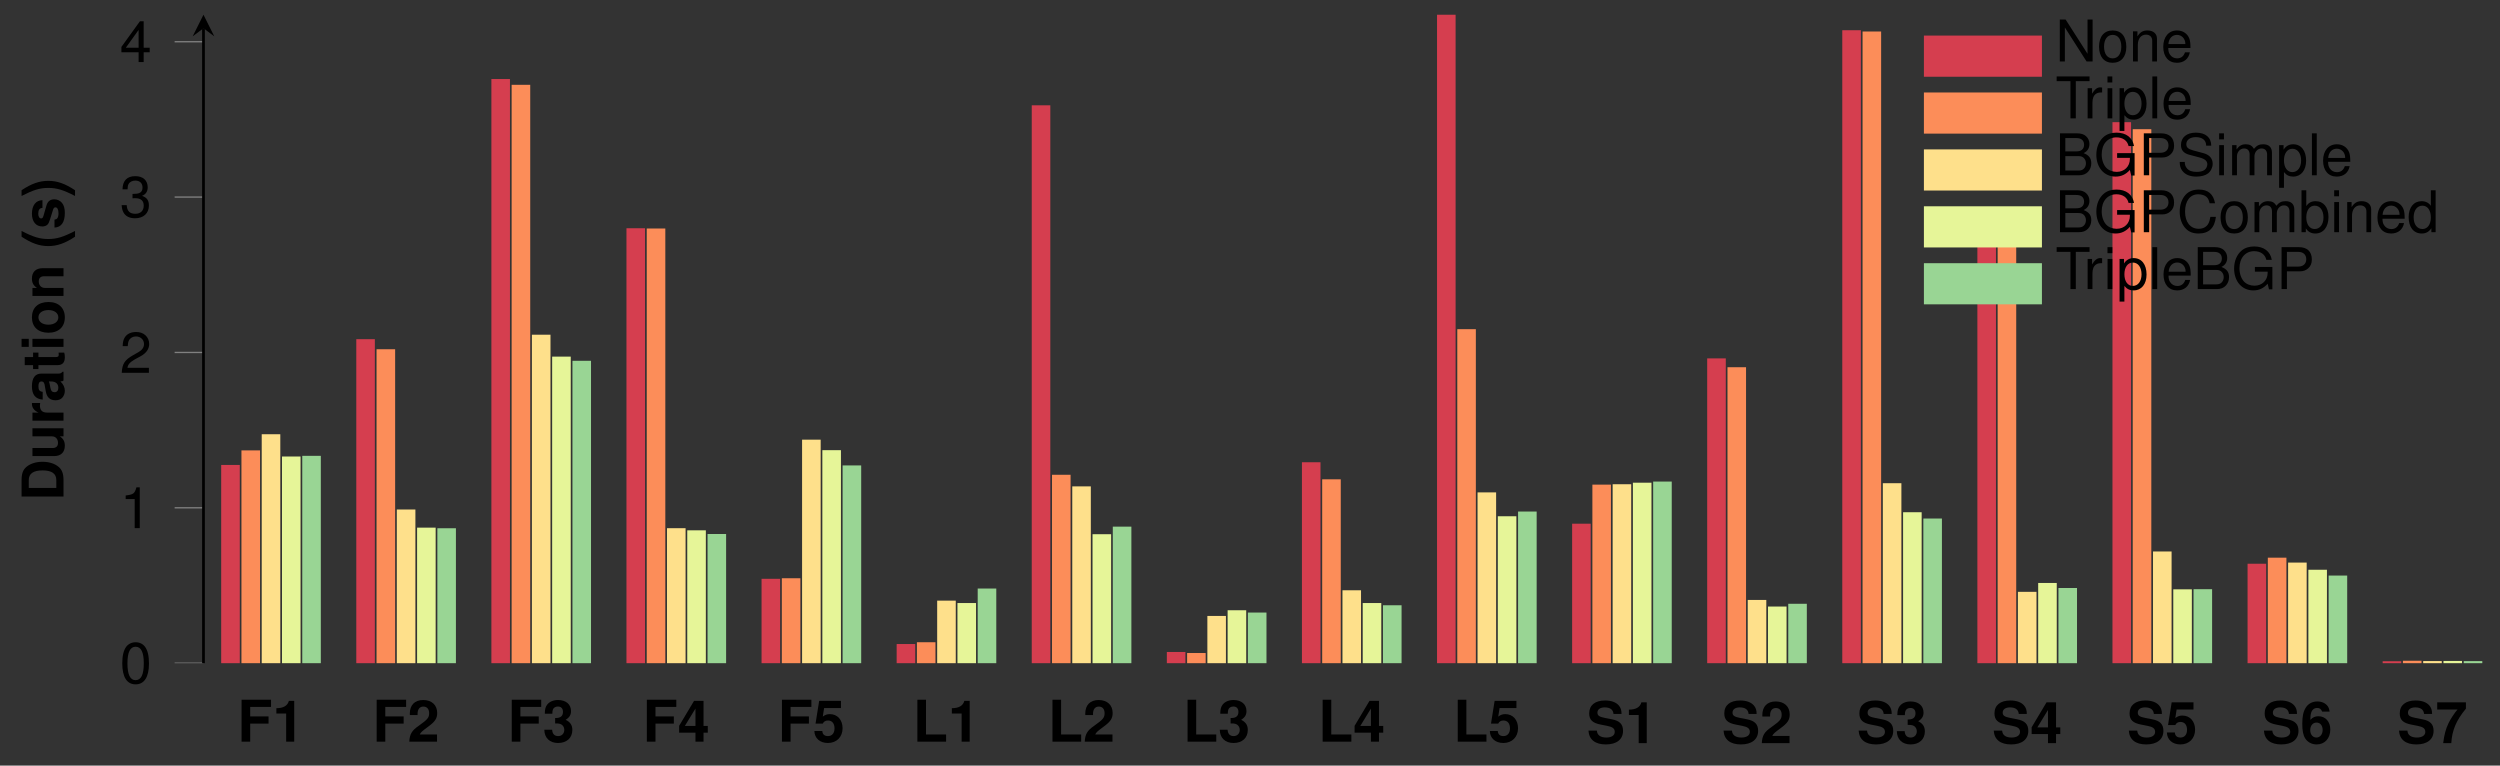 <?xml version='1.0'?>
<!-- This file was generated by dvisvgm 1.9.2 -->
<svg height='112.919pt' version='1.1' viewBox='0 -112.919 368.741 112.919' width='368.741pt' xmlns='http://www.w3.org/2000/svg' xmlns:xlink='http://www.w3.org/1999/xlink'>
<rect x="0" y="-112.919" width="368.741" height="112.919" fill="#333333" stroke="none"/>
<defs>
<clipPath id='clip2'>
<path d='M-111.723 -15.102V-110.746H510.48V-15.102'/>
</clipPath>
<path d='M1.723 -6.186C0.747 -4.718 0.339 -3.547 0.339 -2.249C0.339 -0.942 0.747 0.229 1.723 1.697H2.571C1.672 -0.051 1.383 -1.001 1.383 -2.249C1.383 -3.488 1.672 -4.455 2.571 -6.186H1.723Z' id='g1-40'/>
<path d='M1.035 1.697C2.011 0.229 2.419 -0.942 2.419 -2.24C2.419 -3.547 2.011 -4.718 1.035 -6.186H0.187C1.086 -4.438 1.375 -3.488 1.375 -2.24C1.375 -1.001 1.086 -0.034 0.187 1.697H1.035Z' id='g1-41'/>
<path d='M2.02 -4.15V0H3.208V-6.017H2.419C2.232 -5.304 1.612 -4.939 0.577 -4.939V-4.15H2.02Z' id='g1-49'/>
<path d='M4.345 -1.061H1.799C1.952 -1.383 2.139 -1.553 3.021 -2.198C4.065 -2.962 4.37 -3.42 4.37 -4.235C4.37 -5.397 3.573 -6.144 2.308 -6.144C1.061 -6.144 0.331 -5.406 0.331 -4.133C0.331 -4.082 0.331 -4.014 0.339 -3.921H1.477V-4.116C1.477 -4.786 1.791 -5.177 2.334 -5.177C2.86 -5.177 3.182 -4.812 3.182 -4.209C3.182 -3.547 2.97 -3.284 1.646 -2.342C0.628 -1.646 0.314 -1.112 0.255 0H4.345V-1.061Z' id='g1-50'/>
<path d='M1.842 -2.69C2.257 -2.69 2.334 -2.682 2.537 -2.631C2.936 -2.52 3.191 -2.172 3.191 -1.731C3.191 -1.205 2.817 -0.823 2.3 -0.823C1.74 -0.823 1.434 -1.146 1.4 -1.765H0.246C0.255 -0.56 1.044 0.195 2.274 0.195C3.556 0.195 4.379 -0.56 4.379 -1.731C4.379 -2.436 4.073 -2.894 3.394 -3.225C3.955 -3.573 4.184 -3.955 4.184 -4.506C4.184 -5.508 3.437 -6.144 2.274 -6.144C1.587 -6.144 1.01 -5.906 0.67 -5.465C0.433 -5.168 0.322 -4.761 0.322 -4.226V-4.124H1.426C1.434 -4.447 1.46 -4.608 1.519 -4.761C1.629 -5.024 1.901 -5.185 2.249 -5.185C2.724 -5.185 2.996 -4.897 2.996 -4.396C2.996 -3.793 2.648 -3.488 1.943 -3.488H1.842V-2.69Z' id='g1-51'/>
<path d='M4.43 -2.317H3.802V-6.017H2.402L0.204 -2.334V-1.332H2.614V0H3.802V-1.332H4.43V-2.317ZM2.614 -2.317H1.044L2.614 -4.888V-2.317Z' id='g1-52'/>
<path d='M4.15 -6.017H0.933L0.399 -2.665H1.468C1.595 -2.962 1.867 -3.123 2.232 -3.123C2.834 -3.123 3.199 -2.69 3.199 -1.96C3.199 -1.256 2.826 -0.823 2.232 -0.823C1.714 -0.823 1.426 -1.086 1.4 -1.57H0.229C0.246 -0.518 1.044 0.195 2.215 0.195C3.505 0.195 4.387 -0.687 4.387 -1.986C4.387 -3.216 3.624 -4.065 2.512 -4.065C2.113 -4.065 1.816 -3.963 1.468 -3.7L1.663 -4.956H4.15V-6.017Z' id='g1-53'/>
<path d='M4.303 -4.65C4.243 -5.041 4.167 -5.236 4.014 -5.457C3.7 -5.889 3.148 -6.144 2.495 -6.144C1.748 -6.144 1.137 -5.813 0.772 -5.211C0.416 -4.625 0.272 -3.955 0.272 -2.86C0.272 -1.825 0.399 -1.18 0.704 -0.696C1.052 -0.136 1.68 0.195 2.393 0.195C3.59 0.195 4.404 -0.704 4.404 -2.011C4.404 -3.165 3.692 -3.963 2.656 -3.963C2.164 -3.963 1.833 -3.819 1.46 -3.428C1.485 -4.065 1.485 -4.065 1.536 -4.319C1.646 -4.863 1.986 -5.185 2.461 -5.185C2.843 -5.185 3.047 -5.032 3.199 -4.65H4.303ZM2.368 -3.03C2.919 -3.03 3.276 -2.597 3.276 -1.935C3.276 -1.29 2.885 -0.823 2.359 -0.823C1.816 -0.823 1.443 -1.273 1.443 -1.909C1.443 -2.571 1.816 -3.03 2.368 -3.03Z' id='g1-54'/>
<path d='M4.481 -6.017H0.246V-4.956H3.242C2.877 -4.566 2.155 -3.471 1.918 -2.945C1.502 -2.071 1.29 -1.281 1.129 0H2.325C2.436 -1.901 3.055 -3.361 4.481 -5.083V-6.017Z' id='g1-55'/>
<path d='M0.653 0H3.072C4.014 0 4.608 -0.221 5.024 -0.721C5.516 -1.298 5.779 -2.139 5.779 -3.097C5.779 -4.048 5.516 -4.888 5.024 -5.474C4.608 -5.974 4.022 -6.186 3.072 -6.186H0.653V0ZM1.926 -1.061V-5.126H3.072C4.031 -5.126 4.506 -4.455 4.506 -3.089C4.506 -1.731 4.031 -1.061 3.072 -1.061H1.926Z' id='g1-68'/>
<path d='M1.901 -2.665H4.608V-3.725H1.901V-5.126H4.973V-6.186H0.628V0H1.901V-2.665Z' id='g1-70'/>
<path d='M1.952 -6.186H0.679V0H4.914V-1.061H1.952V-6.186Z' id='g1-76'/>
<path d='M5.151 -4.303C5.151 -4.871 5.024 -5.244 4.718 -5.584C4.303 -6.042 3.615 -6.288 2.724 -6.288C1.239 -6.288 0.382 -5.592 0.382 -4.387C0.382 -3.428 0.866 -2.962 2.122 -2.724L2.987 -2.554C3.836 -2.393 4.15 -2.155 4.15 -1.655C4.15 -1.137 3.675 -0.823 2.902 -0.823C2.037 -0.823 1.553 -1.188 1.511 -1.85H0.272C0.348 -0.526 1.256 0.195 2.834 0.195C4.43 0.195 5.372 -0.552 5.372 -1.808C5.372 -2.783 4.88 -3.293 3.734 -3.513L2.767 -3.7C1.858 -3.878 1.595 -4.056 1.595 -4.506C1.595 -4.973 2.011 -5.27 2.665 -5.27C3.471 -5.27 3.921 -4.93 3.963 -4.303H5.151Z' id='g1-83'/>
<path d='M4.447 -0.144C4.235 -0.339 4.175 -0.467 4.175 -0.704V-3.25C4.175 -4.184 3.539 -4.659 2.3 -4.659S0.416 -4.133 0.339 -3.072H1.485C1.544 -3.547 1.74 -3.7 2.325 -3.7C2.783 -3.7 3.013 -3.547 3.013 -3.242C3.013 -3.089 2.936 -2.953 2.809 -2.885C2.648 -2.8 2.648 -2.8 2.062 -2.707L1.587 -2.622C0.679 -2.469 0.238 -2.003 0.238 -1.18C0.238 -0.789 0.348 -0.467 0.56 -0.238C0.823 0.034 1.222 0.195 1.629 0.195C2.139 0.195 2.605 -0.025 3.021 -0.458C3.021 -0.221 3.047 -0.136 3.157 0H4.447V-0.144ZM3.013 -1.842C3.013 -1.154 2.673 -0.764 2.071 -0.764C1.672 -0.764 1.426 -0.976 1.426 -1.315C1.426 -1.672 1.612 -1.842 2.105 -1.943L2.512 -2.02C2.826 -2.079 2.877 -2.096 3.013 -2.164V-1.842Z' id='g1-97'/>
<path d='M1.757 -4.583H0.569V0H1.757V-4.583ZM1.757 -6.186H0.569V-5.126H1.757V-6.186Z' id='g1-105'/>
<path d='M0.535 -4.583V0H1.723V-2.75C1.723 -3.293 2.105 -3.649 2.682 -3.649C3.191 -3.649 3.445 -3.369 3.445 -2.826V0H4.633V-3.072C4.633 -4.082 4.073 -4.659 3.097 -4.659C2.478 -4.659 2.062 -4.43 1.723 -3.921V-4.583H0.535Z' id='g1-110'/>
<path d='M2.554 -4.659C1.154 -4.659 0.297 -3.734 0.297 -2.232C0.297 -0.721 1.154 0.195 2.563 0.195C3.955 0.195 4.829 -0.73 4.829 -2.198C4.829 -3.751 3.989 -4.659 2.554 -4.659ZM2.563 -3.7C3.216 -3.7 3.641 -3.114 3.641 -2.215C3.641 -1.358 3.199 -0.764 2.563 -0.764C1.918 -0.764 1.485 -1.358 1.485 -2.232S1.918 -3.7 2.563 -3.7Z' id='g1-111'/>
<path d='M0.535 -4.583V0H1.723V-2.436C1.723 -3.131 2.071 -3.479 2.767 -3.479C2.894 -3.479 2.979 -3.471 3.14 -3.445V-4.65C3.072 -4.659 3.03 -4.659 2.996 -4.659C2.453 -4.659 1.977 -4.303 1.723 -3.683V-4.583H0.535Z' id='g1-114'/>
<path d='M4.286 -3.106C4.269 -4.073 3.522 -4.659 2.291 -4.659C1.129 -4.659 0.407 -4.073 0.407 -3.131C0.407 -2.826 0.501 -2.563 0.662 -2.385C0.823 -2.223 0.967 -2.147 1.409 -2.003L2.826 -1.561C3.123 -1.468 3.225 -1.375 3.225 -1.188C3.225 -0.908 2.894 -0.738 2.342 -0.738C2.037 -0.738 1.791 -0.798 1.638 -0.9C1.511 -0.993 1.46 -1.086 1.409 -1.332H0.246C0.28 -0.331 1.018 0.195 2.41 0.195C3.047 0.195 3.53 0.059 3.87 -0.212S4.413 -0.908 4.413 -1.358C4.413 -1.952 4.116 -2.334 3.513 -2.512L2.011 -2.945C1.68 -3.047 1.595 -3.114 1.595 -3.301C1.595 -3.556 1.867 -3.725 2.283 -3.725C2.851 -3.725 3.131 -3.522 3.14 -3.106H4.286Z' id='g1-115'/>
<path d='M2.554 -4.489H1.892V-5.72H0.704V-4.489H0.119V-3.7H0.704V-0.883C0.704 -0.161 1.086 0.195 1.867 0.195C2.13 0.195 2.342 0.17 2.554 0.102V-0.73C2.436 -0.713 2.368 -0.704 2.283 -0.704C1.969 -0.704 1.892 -0.798 1.892 -1.205V-3.7H2.554V-4.489Z' id='g1-116'/>
<path d='M4.591 0V-4.583H3.403V-1.714C3.403 -1.171 3.021 -0.815 2.444 -0.815C1.935 -0.815 1.68 -1.086 1.68 -1.638V-4.583H0.492V-1.392C0.492 -0.382 1.052 0.195 2.028 0.195C2.648 0.195 3.064 -0.034 3.403 -0.543V0H4.591Z' id='g1-117'/>
<path d='M2.334 -6.017C1.774 -6.017 1.264 -5.771 0.95 -5.355C0.56 -4.829 0.365 -4.022 0.365 -2.911C0.365 -0.883 1.044 0.195 2.334 0.195C3.607 0.195 4.303 -0.883 4.303 -2.86C4.303 -4.031 4.116 -4.812 3.717 -5.355C3.403 -5.779 2.902 -6.017 2.334 -6.017ZM2.334 -5.355C3.14 -5.355 3.539 -4.54 3.539 -2.928C3.539 -1.222 3.148 -0.424 2.317 -0.424C1.528 -0.424 1.129 -1.256 1.129 -2.902S1.528 -5.355 2.334 -5.355Z' id='g3-48'/>
<path d='M2.198 -4.286V0H2.945V-6.017H2.453C2.189 -5.092 2.02 -4.964 0.866 -4.82V-4.286H2.198Z' id='g3-49'/>
<path d='M4.294 -0.738H1.129C1.205 -1.23 1.477 -1.544 2.215 -1.977L3.064 -2.436C3.904 -2.894 4.336 -3.513 4.336 -4.252C4.336 -4.752 4.133 -5.219 3.776 -5.541S2.979 -6.017 2.41 -6.017C1.646 -6.017 1.078 -5.745 0.747 -5.236C0.535 -4.914 0.441 -4.54 0.424 -3.929H1.171C1.197 -4.336 1.247 -4.583 1.349 -4.778C1.544 -5.143 1.935 -5.363 2.385 -5.363C3.064 -5.363 3.573 -4.88 3.573 -4.235C3.573 -3.759 3.293 -3.352 2.758 -3.047L1.977 -2.605C0.721 -1.892 0.356 -1.324 0.289 0H4.294V-0.738Z' id='g3-50'/>
<path d='M1.875 -2.758H1.969L2.283 -2.767C3.106 -2.767 3.53 -2.393 3.53 -1.672C3.53 -0.917 3.064 -0.467 2.283 -0.467C1.468 -0.467 1.069 -0.874 1.018 -1.748H0.272C0.306 -1.264 0.39 -0.95 0.535 -0.679C0.84 -0.102 1.434 0.195 2.257 0.195C3.496 0.195 4.294 -0.543 4.294 -1.68C4.294 -2.444 3.997 -2.868 3.276 -3.114C3.836 -3.335 4.116 -3.759 4.116 -4.362C4.116 -5.397 3.428 -6.017 2.283 -6.017C1.069 -6.017 0.424 -5.355 0.399 -4.073H1.146C1.154 -4.438 1.188 -4.642 1.281 -4.829C1.451 -5.16 1.825 -5.363 2.291 -5.363C2.953 -5.363 3.352 -4.973 3.352 -4.336C3.352 -3.912 3.199 -3.658 2.868 -3.522C2.665 -3.437 2.402 -3.403 1.875 -3.394V-2.758Z' id='g3-51'/>
<path d='M2.775 -1.443V0H3.522V-1.443H4.413V-2.113H3.522V-6.017H2.97L0.238 -2.232V-1.443H2.775ZM2.775 -2.113H0.891L2.775 -4.744V-2.113Z' id='g3-52'/>
<path d='M0.67 0H3.462C4.048 0 4.481 -0.161 4.812 -0.518C5.117 -0.84 5.287 -1.281 5.287 -1.765C5.287 -2.512 4.947 -2.962 4.158 -3.267C4.718 -3.53 5.015 -3.989 5.015 -4.617C5.015 -5.066 4.846 -5.465 4.523 -5.754C4.201 -6.051 3.776 -6.186 3.182 -6.186H0.67V0ZM1.46 -3.522V-5.491H2.987C3.428 -5.491 3.675 -5.431 3.887 -5.27C4.107 -5.1 4.226 -4.846 4.226 -4.506C4.226 -4.175 4.107 -3.912 3.887 -3.742C3.675 -3.581 3.428 -3.522 2.987 -3.522H1.46ZM1.46 -0.696V-2.826H3.386C3.768 -2.826 4.022 -2.733 4.209 -2.529C4.396 -2.334 4.498 -2.062 4.498 -1.757C4.498 -1.46 4.396 -1.188 4.209 -0.993C4.022 -0.789 3.768 -0.696 3.386 -0.696H1.46Z' id='g3-66'/>
<path d='M5.618 -4.269C5.372 -5.626 4.591 -6.288 3.233 -6.288C2.402 -6.288 1.731 -6.025 1.273 -5.516C0.713 -4.905 0.407 -4.022 0.407 -3.021C0.407 -2.003 0.721 -1.129 1.307 -0.526C1.782 -0.034 2.393 0.195 3.199 0.195C4.71 0.195 5.558 -0.619 5.745 -2.257H4.93C4.863 -1.833 4.778 -1.544 4.65 -1.298C4.396 -0.789 3.87 -0.501 3.208 -0.501C1.977 -0.501 1.197 -1.485 1.197 -3.03C1.197 -4.617 1.943 -5.592 3.14 -5.592C3.641 -5.592 4.107 -5.44 4.362 -5.202C4.591 -4.99 4.718 -4.727 4.812 -4.269H5.618Z' id='g3-67'/>
<path d='M6.017 -3.267H3.437V-2.571H5.321V-2.402C5.321 -1.298 4.506 -0.501 3.378 -0.501C2.75 -0.501 2.181 -0.73 1.816 -1.129C1.409 -1.57 1.163 -2.308 1.163 -3.072C1.163 -4.591 2.028 -5.592 3.335 -5.592C4.277 -5.592 4.956 -5.109 5.126 -4.311H5.932C5.711 -5.567 4.761 -6.288 3.344 -6.288C2.588 -6.288 1.977 -6.093 1.494 -5.694C0.781 -5.1 0.373 -4.141 0.373 -3.03C0.373 -1.129 1.536 0.195 3.208 0.195C4.048 0.195 4.718 -0.119 5.321 -0.789L5.516 0.034H6.017V-3.267Z' id='g3-71'/>
<path d='M5.482 -6.186H4.735V-1.129L1.502 -6.186H0.645V0H1.392V-5.015L4.591 0H5.482V-6.186Z' id='g3-78'/>
<path d='M1.561 -2.622H3.505C3.989 -2.622 4.37 -2.767 4.701 -3.064C5.075 -3.403 5.236 -3.802 5.236 -4.37C5.236 -5.533 4.549 -6.186 3.327 -6.186H0.772V0H1.561V-2.622ZM1.561 -3.318V-5.491H3.208C3.963 -5.491 4.413 -5.083 4.413 -4.404S3.963 -3.318 3.208 -3.318H1.561Z' id='g3-80'/>
<path d='M5.058 -4.37C5.049 -5.584 4.218 -6.288 2.792 -6.288C1.434 -6.288 0.594 -5.592 0.594 -4.472C0.594 -3.717 0.993 -3.242 1.808 -3.03L3.344 -2.622C4.124 -2.419 4.481 -2.105 4.481 -1.621C4.481 -1.29 4.303 -0.95 4.039 -0.764C3.793 -0.594 3.403 -0.501 2.902 -0.501C2.232 -0.501 1.774 -0.662 1.477 -1.018C1.247 -1.29 1.146 -1.587 1.154 -1.969H0.407C0.416 -1.4 0.526 -1.027 0.772 -0.687C1.197 -0.11 1.909 0.195 2.851 0.195C3.59 0.195 4.192 0.025 4.591 -0.28C5.007 -0.611 5.27 -1.163 5.27 -1.697C5.27 -2.461 4.795 -3.021 3.955 -3.25L2.402 -3.666C1.655 -3.87 1.383 -4.107 1.383 -4.583C1.383 -5.211 1.935 -5.626 2.767 -5.626C3.751 -5.626 4.303 -5.177 4.311 -4.37H5.058Z' id='g3-83'/>
<path d='M3.004 -5.491H5.032V-6.186H0.178V-5.491H2.215V0H3.004V-5.491Z' id='g3-84'/>
<path d='M0.458 -6.186V0H1.095V-0.569C1.434 -0.051 1.884 0.195 2.503 0.195C3.675 0.195 4.438 -0.764 4.438 -2.24C4.438 -3.683 3.708 -4.574 2.537 -4.574C1.926 -4.574 1.494 -4.345 1.163 -3.844V-6.186H0.458ZM2.402 -3.912C3.191 -3.912 3.7 -3.225 3.7 -2.164C3.7 -1.154 3.174 -0.467 2.402 -0.467C1.655 -0.467 1.163 -1.146 1.163 -2.189S1.655 -3.912 2.402 -3.912Z' id='g3-98'/>
<path d='M4.201 -6.186H3.496V-3.887C3.199 -4.336 2.724 -4.574 2.13 -4.574C0.976 -4.574 0.221 -3.649 0.221 -2.232C0.221 -0.73 0.959 0.195 2.155 0.195C2.767 0.195 3.191 -0.034 3.573 -0.586V0H4.201V-6.186ZM2.249 -3.912C3.013 -3.912 3.496 -3.233 3.496 -2.172C3.496 -1.146 3.004 -0.467 2.257 -0.467C1.477 -0.467 0.959 -1.154 0.959 -2.189S1.477 -3.912 2.249 -3.912Z' id='g3-100'/>
<path d='M4.353 -1.986C4.353 -2.665 4.303 -3.072 4.175 -3.403C3.887 -4.133 3.208 -4.574 2.376 -4.574C1.137 -4.574 0.339 -3.624 0.339 -2.164S1.112 0.195 2.359 0.195C3.378 0.195 4.082 -0.382 4.26 -1.349H3.547C3.352 -0.764 2.953 -0.458 2.385 -0.458C1.935 -0.458 1.553 -0.662 1.315 -1.035C1.146 -1.29 1.086 -1.544 1.078 -1.986H4.353ZM1.095 -2.563C1.154 -3.386 1.655 -3.921 2.368 -3.921C3.064 -3.921 3.598 -3.344 3.598 -2.614C3.598 -2.597 3.598 -2.58 3.59 -2.563H1.095Z' id='g3-101'/>
<path d='M1.273 -4.447H0.569V0H1.273V-4.447ZM1.273 -6.186H0.56V-5.295H1.273V-6.186Z' id='g3-105'/>
<path d='M1.29 -6.186H0.577V0H1.29V-6.186Z' id='g3-108'/>
<path d='M0.594 -4.447V0H1.307V-2.792C1.307 -3.437 1.774 -3.955 2.351 -3.955C2.877 -3.955 3.174 -3.632 3.174 -3.064V0H3.887V-2.792C3.887 -3.437 4.353 -3.955 4.93 -3.955C5.448 -3.955 5.754 -3.624 5.754 -3.064V0H6.466V-3.335C6.466 -4.133 6.008 -4.574 5.177 -4.574C4.583 -4.574 4.226 -4.396 3.81 -3.895C3.547 -4.37 3.191 -4.574 2.614 -4.574C2.02 -4.574 1.629 -4.353 1.247 -3.819V-4.447H0.594Z' id='g3-109'/>
<path d='M0.594 -4.447V0H1.307V-2.453C1.307 -3.361 1.782 -3.955 2.512 -3.955C3.072 -3.955 3.428 -3.615 3.428 -3.08V0H4.133V-3.361C4.133 -4.099 3.581 -4.574 2.724 -4.574C2.062 -4.574 1.638 -4.319 1.247 -3.7V-4.447H0.594Z' id='g3-110'/>
<path d='M2.308 -4.574C1.061 -4.574 0.306 -3.683 0.306 -2.189S1.052 0.195 2.317 0.195C3.564 0.195 4.328 -0.696 4.328 -2.155C4.328 -3.692 3.59 -4.574 2.308 -4.574ZM2.317 -3.921C3.114 -3.921 3.59 -3.267 3.59 -2.164C3.59 -1.12 3.097 -0.458 2.317 -0.458C1.528 -0.458 1.044 -1.112 1.044 -2.189C1.044 -3.259 1.528 -3.921 2.317 -3.921Z' id='g3-111'/>
<path d='M0.458 1.85H1.171V-0.467C1.544 -0.008 1.96 0.195 2.537 0.195C3.683 0.195 4.438 -0.73 4.438 -2.147C4.438 -3.641 3.708 -4.574 2.529 -4.574C1.926 -4.574 1.443 -4.303 1.112 -3.776V-4.447H0.458V1.85ZM2.41 -3.912C3.191 -3.912 3.7 -3.225 3.7 -2.164C3.7 -1.154 3.182 -0.467 2.41 -0.467C1.663 -0.467 1.171 -1.146 1.171 -2.189S1.663 -3.912 2.41 -3.912Z' id='g3-112'/>
<path d='M0.586 -4.447V0H1.298V-2.308C1.298 -2.945 1.46 -3.361 1.799 -3.607C2.02 -3.768 2.232 -3.819 2.724 -3.827V-4.549C2.605 -4.566 2.546 -4.574 2.453 -4.574C1.994 -4.574 1.646 -4.303 1.239 -3.641V-4.447H0.586Z' id='g3-114'/>
</defs>
<g id='page1'>
<path d='M32.625 -15.102H35.367V-44.34H32.625ZM52.551 -15.102H55.289V-62.891H52.551ZM72.477 -15.102H75.215V-101.262H72.477ZM92.402 -15.102H95.141V-79.254H92.402ZM112.328 -15.102H115.066V-27.547H112.328ZM132.254 -15.102H134.992V-17.926H132.254ZM152.179 -15.102H154.918V-97.387H152.179ZM172.105 -15.102H174.844V-16.754H172.105ZM192.031 -15.102H194.769V-44.738H192.031ZM211.957 -15.102H214.695V-110.746H211.957ZM231.883 -15.102H234.621V-35.676H231.883ZM251.804 -15.102H254.547V-60.059H251.804ZM271.73 -15.102H274.472V-108.461H271.73ZM291.656 -15.102H294.398V-81.695H291.656ZM311.582 -15.102H314.324V-94.898H311.582ZM331.508 -15.102H334.25V-29.77H331.508ZM351.433 -15.102H354.176V-15.387H351.433Z' fill='#d53e4f'/>
<path d='M35.613 -15.102H38.355V-46.488H35.613ZM55.539 -15.102H58.281V-61.406H55.539ZM75.465 -15.102H78.207V-100.41H75.465ZM95.391 -15.102H98.133V-79.215H95.391ZM115.316 -15.102H118.055V-27.629H115.316ZM135.242 -15.102H137.98V-18.191H135.242ZM155.168 -15.102H157.906V-42.891H155.168ZM175.094 -15.102H177.832V-16.602H175.094ZM195.019 -15.102H197.758V-42.223H195.019ZM214.945 -15.102H217.683V-64.367H214.945ZM234.871 -15.102H237.609V-41.438H234.871ZM254.797 -15.102H257.535V-58.754H254.797ZM274.722 -15.102H277.461V-108.273H274.722ZM294.648 -15.102H297.386V-79.965H294.648ZM314.57 -15.102H317.312V-93.863H314.57ZM334.496 -15.102H337.238V-30.664H334.496ZM354.422 -15.102H357.164V-15.461H354.422Z' fill='#fc8d59'/>
<path d='M38.602 -15.102H41.344V-48.871H38.602ZM58.527 -15.102H61.27V-37.77H58.527ZM78.453 -15.102H81.195V-63.551H78.453ZM98.379 -15.102H101.121V-35.012H98.379ZM118.305 -15.102H121.047V-48.07H118.305ZM138.23 -15.102H140.972V-24.328H138.23ZM158.156 -15.102H160.894V-41.18H158.156ZM178.082 -15.102H180.82V-22.07H178.082ZM198.008 -15.102H200.746V-25.855H198.008ZM217.933 -15.102H220.672V-40.293H217.933ZM237.859 -15.102H240.597V-41.496H237.859ZM257.785 -15.102H260.523V-24.43H257.785ZM277.711 -15.102H280.449V-41.648H277.711ZM297.636 -15.102H300.375V-25.625H297.636ZM317.562 -15.102H320.301V-31.578H317.562ZM337.488 -15.102H340.226V-29.941H337.488ZM357.41 -15.102H360.152V-15.414H357.41Z' fill='#fee08b'/>
<path d='M41.594 -15.102H44.332V-45.586H41.594ZM61.52 -15.102H64.258V-35.094H61.52ZM81.441 -15.102H84.184V-60.32H81.441ZM101.367 -15.102H104.109V-34.699H101.367ZM121.293 -15.102H124.035V-46.52H121.293ZM141.219 -15.102H143.961V-23.973H141.219ZM161.144 -15.102H163.886V-34.125H161.144ZM181.07 -15.102H183.812V-22.91H181.07ZM200.996 -15.102H203.734V-23.973H200.996ZM220.922 -15.102H223.66V-36.773H220.922ZM240.847 -15.102H243.586V-41.723H240.847ZM260.773 -15.102H263.511V-23.457H260.773ZM280.699 -15.102H283.437V-37.367H280.699ZM300.625 -15.102H303.363V-26.934H300.625ZM320.551 -15.102H323.289V-25.996H320.551ZM340.476 -15.102H343.215V-28.883H340.476ZM360.402 -15.102H363.14V-15.43H360.402Z' fill='#e6f598'/>
<path d='M44.582 -15.102H47.32V-45.684H44.582ZM64.508 -15.102H67.246V-35.004H64.508ZM84.434 -15.102H87.172V-59.703H84.434ZM104.359 -15.102H107.098V-34.156H104.359ZM124.281 -15.102H127.023V-44.27H124.281ZM144.207 -15.102H146.949V-26.113H144.207ZM164.133 -15.102H166.875V-35.242H164.133ZM184.058 -15.102H186.801V-22.57H184.058ZM203.984 -15.102H206.726V-23.645H203.984ZM223.91 -15.102H226.652V-37.469H223.91ZM243.836 -15.102H246.574V-41.891H243.836ZM263.761 -15.102H266.5V-23.863H263.761ZM283.687 -15.102H286.426V-36.438H283.687ZM303.613 -15.102H306.351V-26.191H303.613ZM323.539 -15.102H326.277V-26.016H323.539ZM343.465 -15.102H346.203V-28.027H343.465ZM363.39 -15.102H366.129V-15.406H363.39Z' fill='#99d594'/>
<path clip-path='url(#clip2)' d='M25.758 -15.102H30.012M25.758 -38.02H30.012M25.758 -60.934H30.012M25.758 -83.852H30.012M25.758 -106.766H30.012' fill='none' stroke='#808080' stroke-miterlimit='10.037' stroke-width='0.2'/>
<path d='M30.012 -15.102V-108.754' fill='none' stroke='#000000' stroke-miterlimit='10.037' stroke-width='0.4'/>
<path d='M30.012 -110.746L28.418 -107.558L30.012 -108.754L31.605 -107.558'/>
<g transform='matrix(1 0 0 1 -34.982 26.682)'>
<use x='69.985' xlink:href='#g1-70' y='-30.207'/>
<use x='75.17' xlink:href='#g1-49' y='-30.207'/>
</g>
<g transform='matrix(1 0 0 1 -15.056 26.682)'>
<use x='69.985' xlink:href='#g1-70' y='-30.207'/>
<use x='75.17' xlink:href='#g1-50' y='-30.207'/>
</g>
<g transform='matrix(1 0 0 1 4.869 26.682)'>
<use x='69.985' xlink:href='#g1-70' y='-30.207'/>
<use x='75.17' xlink:href='#g1-51' y='-30.207'/>
</g>
<g transform='matrix(1 0 0 1 24.795 26.682)'>
<use x='69.985' xlink:href='#g1-70' y='-30.207'/>
<use x='75.17' xlink:href='#g1-52' y='-30.207'/>
</g>
<g transform='matrix(1 0 0 1 44.72 26.682)'>
<use x='69.985' xlink:href='#g1-70' y='-30.207'/>
<use x='75.17' xlink:href='#g1-53' y='-30.207'/>
</g>
<g transform='matrix(1 0 0 1 64.646 26.682)'>
<use x='69.985' xlink:href='#g1-76' y='-30.207'/>
<use x='75.17' xlink:href='#g1-49' y='-30.207'/>
</g>
<g transform='matrix(1 0 0 1 84.571 26.682)'>
<use x='69.985' xlink:href='#g1-76' y='-30.207'/>
<use x='75.17' xlink:href='#g1-50' y='-30.207'/>
</g>
<g transform='matrix(1 0 0 1 104.497 26.682)'>
<use x='69.985' xlink:href='#g1-76' y='-30.207'/>
<use x='75.17' xlink:href='#g1-51' y='-30.207'/>
</g>
<g transform='matrix(1 0 0 1 124.422 26.682)'>
<use x='69.985' xlink:href='#g1-76' y='-30.207'/>
<use x='75.17' xlink:href='#g1-52' y='-30.207'/>
</g>
<g transform='matrix(1 0 0 1 144.348 26.682)'>
<use x='69.985' xlink:href='#g1-76' y='-30.207'/>
<use x='75.17' xlink:href='#g1-53' y='-30.207'/>
</g>
<g transform='matrix(1 0 0 1 164.035 26.895)'>
<use x='69.985' xlink:href='#g1-83' y='-30.207'/>
<use x='75.645' xlink:href='#g1-49' y='-30.207'/>
</g>
<g transform='matrix(1 0 0 1 183.96 26.895)'>
<use x='69.985' xlink:href='#g1-83' y='-30.207'/>
<use x='75.645' xlink:href='#g1-50' y='-30.207'/>
</g>
<g transform='matrix(1 0 0 1 203.886 26.895)'>
<use x='69.985' xlink:href='#g1-83' y='-30.207'/>
<use x='75.645' xlink:href='#g1-51' y='-30.207'/>
</g>
<g transform='matrix(1 0 0 1 223.811 26.895)'>
<use x='69.985' xlink:href='#g1-83' y='-30.207'/>
<use x='75.645' xlink:href='#g1-52' y='-30.207'/>
</g>
<g transform='matrix(1 0 0 1 243.737 26.895)'>
<use x='69.985' xlink:href='#g1-83' y='-30.207'/>
<use x='75.645' xlink:href='#g1-53' y='-30.207'/>
</g>
<g transform='matrix(1 0 0 1 263.662 26.895)'>
<use x='69.985' xlink:href='#g1-83' y='-30.207'/>
<use x='75.645' xlink:href='#g1-54' y='-30.207'/>
</g>
<g transform='matrix(1 0 0 1 283.588 26.895)'>
<use x='69.985' xlink:href='#g1-83' y='-30.207'/>
<use x='75.645' xlink:href='#g1-55' y='-30.207'/>
</g>
<g transform='matrix(1 0 0 1 -52.316 18.034)'>
<use x='69.985' xlink:href='#g3-48' y='-30.207'/>
</g>
<g transform='matrix(1 0 0 1 -52.316 -4.811)'>
<use x='69.985' xlink:href='#g3-49' y='-30.207'/>
</g>
<g transform='matrix(1 0 0 1 -52.316 -27.727)'>
<use x='69.985' xlink:href='#g3-50' y='-30.207'/>
</g>
<g transform='matrix(1 0 0 1 -52.316 -50.712)'>
<use x='69.985' xlink:href='#g3-51' y='-30.207'/>
</g>
<g transform='matrix(1 0 0 1 -52.316 -73.558)'>
<use x='69.985' xlink:href='#g3-52' y='-30.207'/>
</g>
<g transform='matrix(0 -1 1 0 39.575 30.956)'>
<use x='69.985' xlink:href='#g1-68' y='-30.207'/>
<use x='76.112' xlink:href='#g1-117' y='-30.207'/>
<use x='81.297' xlink:href='#g1-114' y='-30.207'/>
<use x='84.598' xlink:href='#g1-97' y='-30.207'/>
<use x='89.316' xlink:href='#g1-116' y='-30.207'/>
<use x='92.142' xlink:href='#g1-105' y='-30.207'/>
<use x='94.501' xlink:href='#g1-111' y='-30.207'/>
<use x='99.686' xlink:href='#g1-110' y='-30.207'/>
<use x='107.239' xlink:href='#g1-40' y='-30.207'/>
<use x='110.065' xlink:href='#g1-115' y='-30.207'/>
<use x='114.783' xlink:href='#g1-41' y='-30.207'/>
</g>
<path d='M283.969 -101.801V-107.473H300.977V-101.801ZM300.977 -107.473' fill='#d53e4f'/>
<path d='M283.969 -101.8V-107.472H300.976V-101.8ZM300.976 -107.472' fill='none' stroke='#d53e4f' stroke-miterlimit='10.037' stroke-width='0.4'/>
<g transform='matrix(1 0 0 1 215.778 -40.072)'>
<use x='87.391' xlink:href='#g3-78' y='-63.781'/>
<use x='93.518' xlink:href='#g3-111' y='-63.781'/>
<use x='98.237' xlink:href='#g3-110' y='-63.781'/>
<use x='102.955' xlink:href='#g3-101' y='-63.781'/>
</g>
<path d='M283.969 -93.41V-99.078H300.976V-93.41ZM300.976 -99.078' fill='#fc8d59'/>
<path d='M283.969 -93.41V-99.078H300.976V-93.41ZM300.976 -99.078' fill='none' stroke='#fc8d59' stroke-miterlimit='10.037' stroke-width='0.4'/>
<g transform='matrix(1 0 0 1 215.778 -40.072)'>
<use x='87.391' xlink:href='#g3-84' y='-55.387'/>
<use x='91.554' xlink:href='#g3-114' y='-55.387'/>
<use x='94.508' xlink:href='#g3-105' y='-55.387'/>
<use x='96.392' xlink:href='#g3-112' y='-55.387'/>
<use x='101.11' xlink:href='#g3-108' y='-55.387'/>
<use x='102.994' xlink:href='#g3-101' y='-55.387'/>
</g>
<path d='M283.969 -85.016V-90.684H300.976V-85.016ZM300.976 -90.684' fill='#fee08b'/>
<path d='M283.969 -85.016V-90.684H300.976V-85.016ZM300.976 -90.684' fill='none' stroke='#fee08b' stroke-miterlimit='10.037' stroke-width='0.4'/>
<g transform='matrix(1 0 0 1 215.778 -40.072)'>
<use x='87.391' xlink:href='#g3-66' y='-46.994'/>
<use x='93.051' xlink:href='#g3-71' y='-46.994'/>
<use x='99.654' xlink:href='#g3-80' y='-46.994'/>
<use x='105.314' xlink:href='#g3-83' y='-46.994'/>
<use x='110.974' xlink:href='#g3-105' y='-46.994'/>
<use x='112.858' xlink:href='#g3-109' y='-46.994'/>
<use x='119.927' xlink:href='#g3-112' y='-46.994'/>
<use x='124.645' xlink:href='#g3-108' y='-46.994'/>
<use x='126.529' xlink:href='#g3-101' y='-46.994'/>
</g>
<path d='M283.969 -76.621V-82.293H300.976V-76.621ZM300.976 -82.293' fill='#e6f598'/>
<path d='M283.969 -76.621V-82.293H300.976V-76.621ZM300.976 -82.293' fill='none' stroke='#e6f598' stroke-miterlimit='10.037' stroke-width='0.4'/>
<g transform='matrix(1 0 0 1 215.778 -40.072)'>
<use x='87.391' xlink:href='#g3-66' y='-38.6'/>
<use x='93.051' xlink:href='#g3-71' y='-38.6'/>
<use x='99.654' xlink:href='#g3-80' y='-38.6'/>
<use x='105.314' xlink:href='#g3-67' y='-38.6'/>
<use x='111.441' xlink:href='#g3-111' y='-38.6'/>
<use x='116.159' xlink:href='#g3-109' y='-38.6'/>
<use x='123.228' xlink:href='#g3-98' y='-38.6'/>
<use x='127.946' xlink:href='#g3-105' y='-38.6'/>
<use x='129.83' xlink:href='#g3-110' y='-38.6'/>
<use x='134.549' xlink:href='#g3-101' y='-38.6'/>
<use x='139.267' xlink:href='#g3-100' y='-38.6'/>
</g>
<path d='M283.969 -68.231V-73.898H300.976V-68.231ZM300.976 -73.898' fill='#99d594'/>
<path d='M283.969 -68.231V-73.898H300.976V-68.231ZM300.976 -73.898' fill='none' stroke='#99d594' stroke-miterlimit='10.037' stroke-width='0.4'/>
<g transform='matrix(1 0 0 1 215.778 -40.072)'>
<use x='87.391' xlink:href='#g3-84' y='-30.207'/>
<use x='91.554' xlink:href='#g3-114' y='-30.207'/>
<use x='94.508' xlink:href='#g3-105' y='-30.207'/>
<use x='96.392' xlink:href='#g3-112' y='-30.207'/>
<use x='101.11' xlink:href='#g3-108' y='-30.207'/>
<use x='102.994' xlink:href='#g3-101' y='-30.207'/>
<use x='107.712' xlink:href='#g3-66' y='-30.207'/>
<use x='113.372' xlink:href='#g3-71' y='-30.207'/>
<use x='119.974' xlink:href='#g3-80' y='-30.207'/>
</g>
</g>
</svg>
